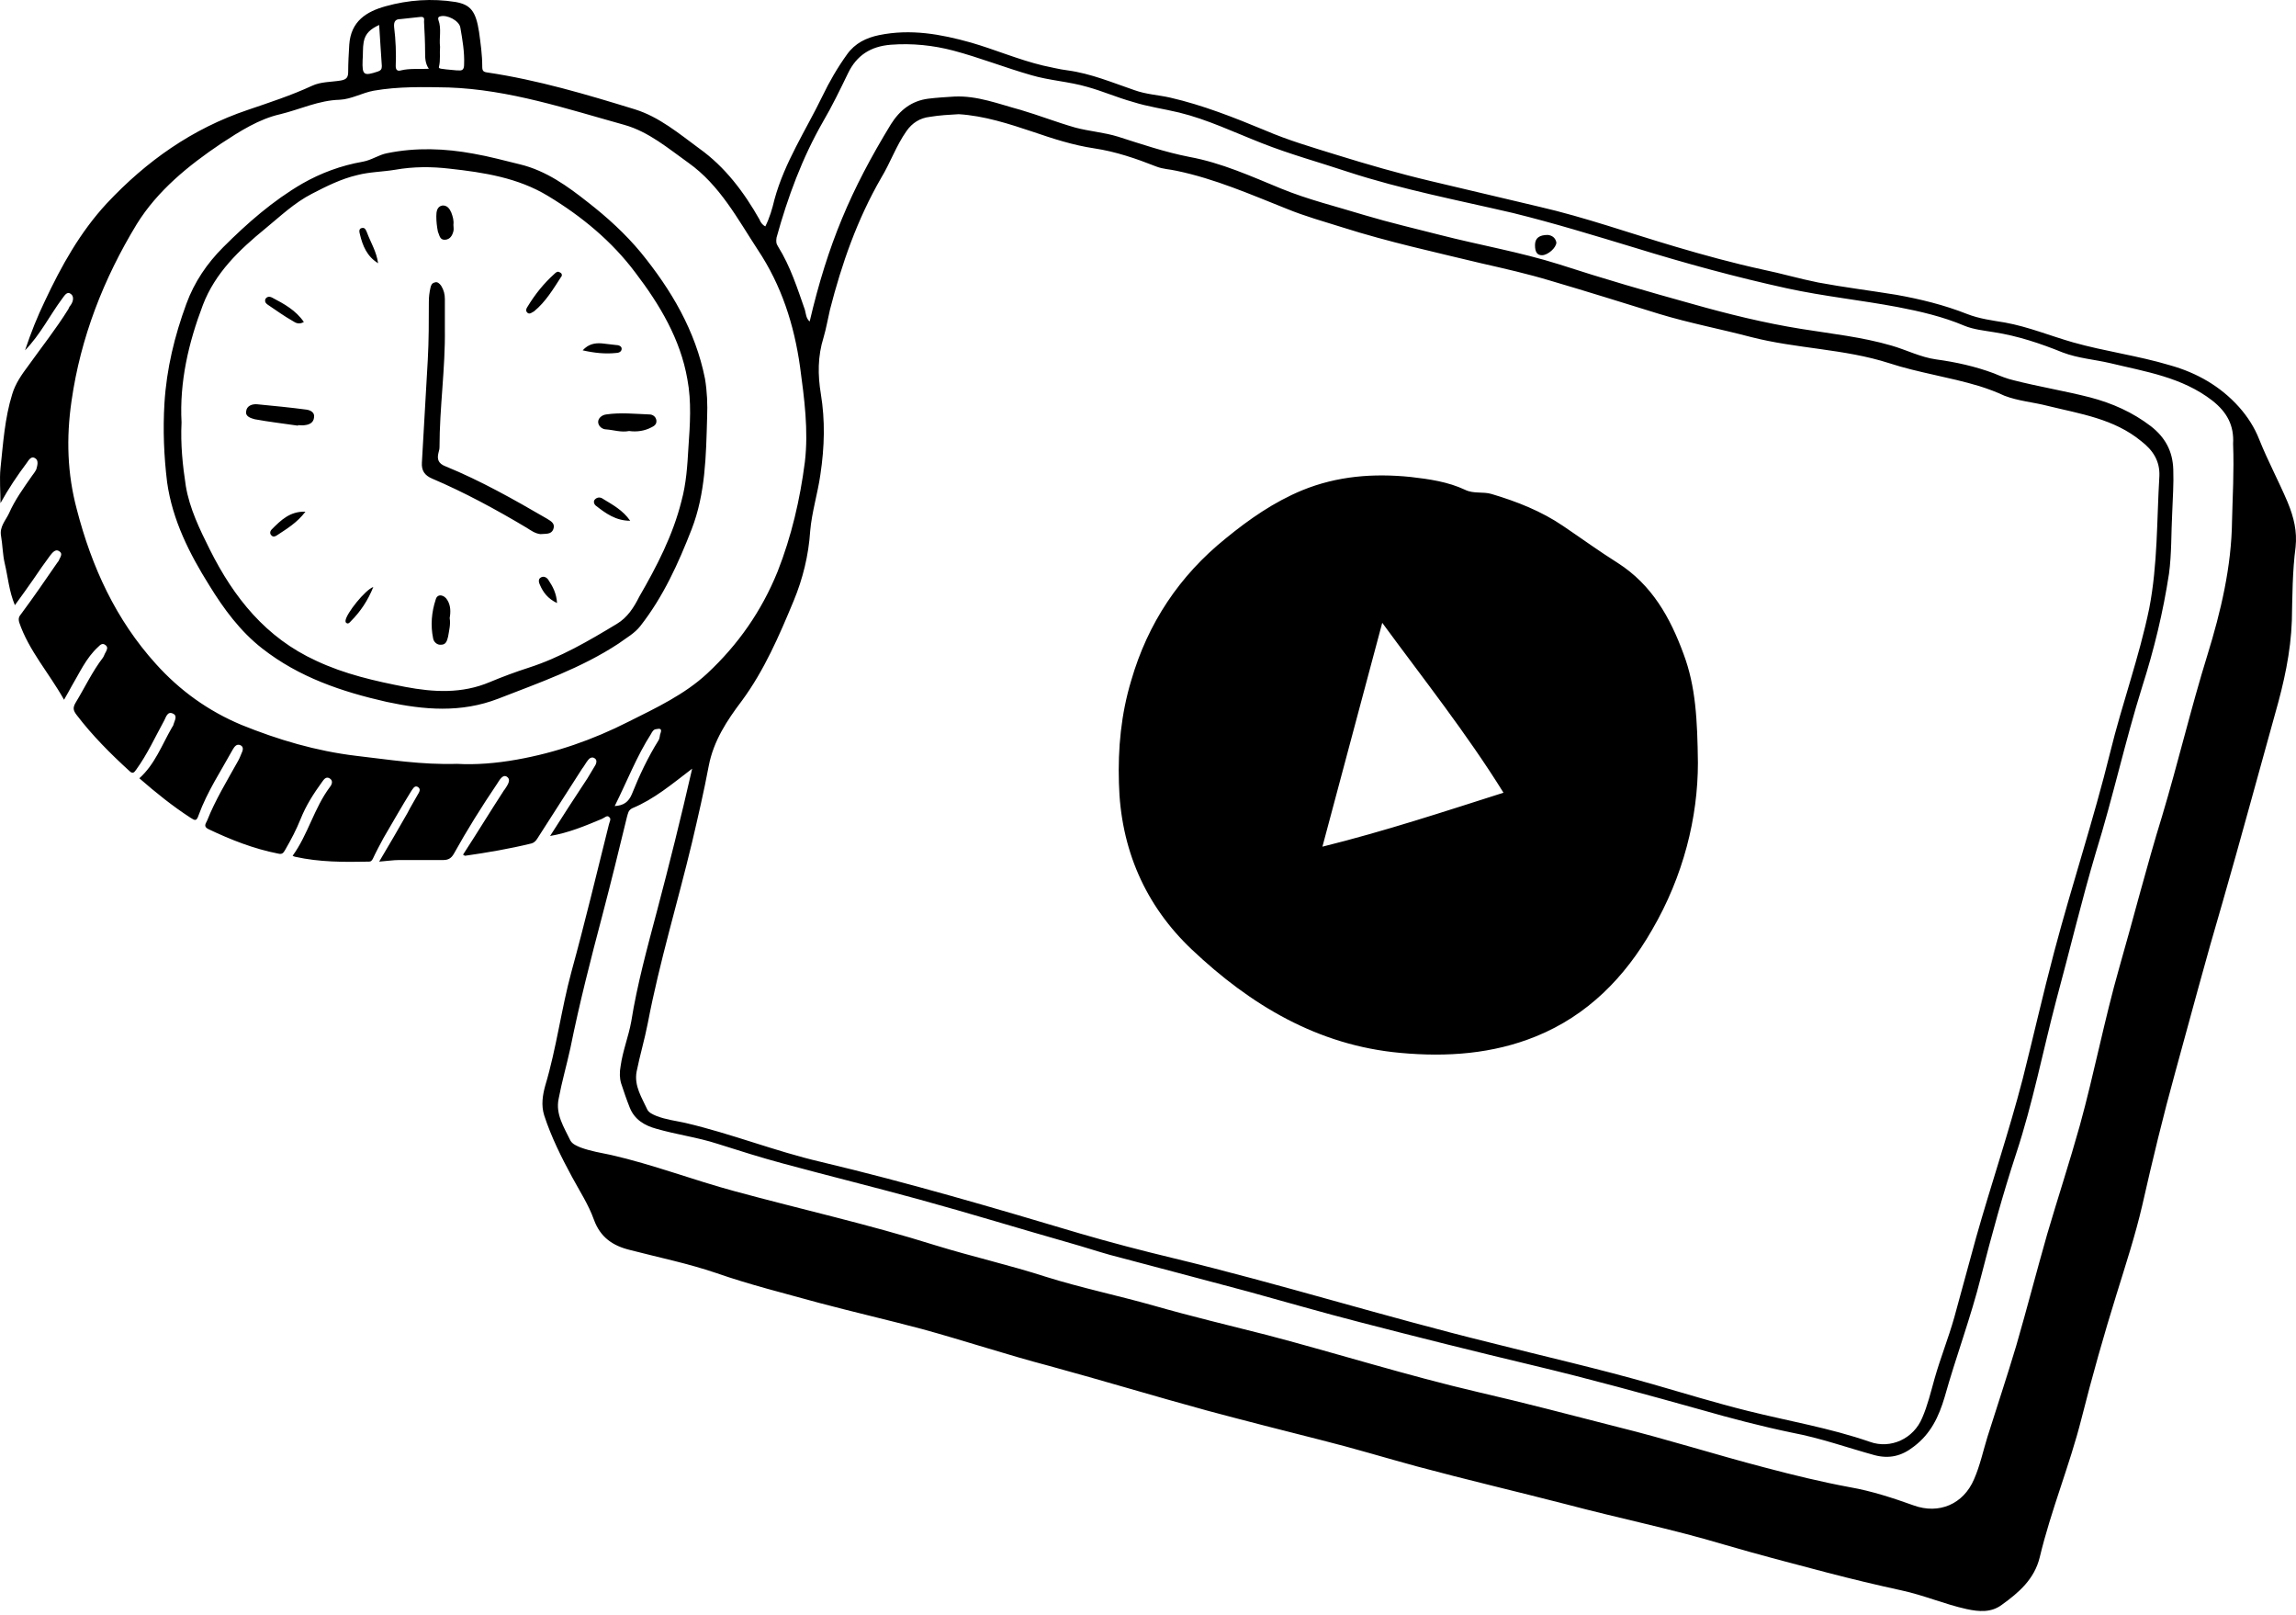 <svg width="320" height="225" viewBox="0 0 320 225" fill="none" xmlns="http://www.w3.org/2000/svg">
<path d="M48.156 86.481C48.156 86.629 48.156 86.778 48.379 86.853C48.602 86.927 48.751 86.704 48.9 86.555C50.24 85.215 51.282 83.652 52.027 81.791C50.91 82.163 48.23 85.513 48.156 86.481ZM50.463 31.766C49.942 31.84 50.091 32.361 50.166 32.659C50.538 34.222 51.133 35.711 52.697 36.679C52.473 35.041 51.654 33.776 51.133 32.361C50.984 31.989 50.836 31.691 50.463 31.766ZM62.076 33.404C62.746 33.329 63.044 32.808 63.193 32.212C63.267 31.915 63.193 31.617 63.193 31.319C63.267 30.724 63.118 30.203 62.895 29.607C62.672 29.086 62.3 28.565 61.63 28.639C60.885 28.788 60.811 29.532 60.811 30.128C60.811 30.872 60.885 31.543 61.034 32.287C61.257 32.733 61.257 33.478 62.076 33.404ZM37.362 42.485C38.478 43.23 39.595 44.049 40.786 44.719C41.233 45.016 41.679 45.24 42.349 44.868C41.233 43.23 39.595 42.337 37.883 41.443C37.585 41.294 37.213 41.294 36.989 41.667C36.84 42.113 37.138 42.337 37.362 42.485ZM62.374 83.652C61.927 82.833 60.96 82.684 60.736 83.503C60.141 85.29 59.992 87.151 60.364 88.937C60.439 89.458 60.96 89.905 61.481 89.831C62.151 89.831 62.3 89.309 62.449 88.714C62.597 87.82 62.821 87.002 62.672 86.108C62.821 85.29 62.821 84.396 62.374 83.652ZM42.721 57.076C40.488 56.778 38.18 56.555 35.873 56.332C35.128 56.257 34.384 56.555 34.309 57.299C34.161 58.044 34.979 58.267 35.501 58.416C37.511 58.788 39.52 59.011 41.53 59.309V59.235C41.828 59.235 42.2 59.309 42.498 59.235C43.168 59.16 43.689 58.863 43.764 58.193C43.913 57.448 43.242 57.151 42.721 57.076ZM37.883 74.644C38.106 74.868 38.404 74.719 38.627 74.57C39.967 73.677 41.381 72.858 42.572 71.294C40.414 71.22 39.148 72.486 37.883 73.751C37.585 74.049 37.585 74.421 37.883 74.644ZM215.724 32.733C214.533 32.733 213.938 33.18 213.938 34.148C213.938 35.116 214.236 35.562 214.906 35.562C215.724 35.562 216.915 34.52 216.915 33.776C216.767 33.106 216.32 32.808 215.724 32.733ZM195.178 146.704C201.655 147.3 208.057 146.853 214.087 144.396C221.233 141.493 226.444 136.208 230.241 129.582C234.633 122.064 236.643 113.875 236.643 106.282C236.568 100.327 236.345 95.637 234.633 91.096C232.772 86.034 230.241 81.493 225.476 78.441C222.871 76.803 220.414 75.016 217.883 73.304C214.831 71.22 211.407 69.88 207.908 68.838C206.717 68.466 205.377 68.838 204.186 68.242C201.804 67.126 199.198 66.754 196.593 66.456C191.456 65.935 186.394 66.307 181.481 68.317C177.536 69.954 174.111 72.337 170.836 75.016C164.36 80.228 159.967 86.853 157.66 94.818C156.245 99.508 155.799 104.272 155.948 109.111C156.171 118.267 159.595 126.158 166.146 132.337C174.26 140.004 183.64 145.662 195.178 146.704ZM192.647 86.778C198.379 94.595 204.409 102.188 209.546 110.451C201.357 113.056 193.02 115.811 184.31 117.97C187.139 107.399 189.893 97.051 192.647 86.778ZM89.248 87.225C92.449 83.131 94.533 78.515 96.394 73.751C98.329 68.763 98.404 63.478 98.553 58.193C98.627 56.332 98.553 54.545 98.255 52.758C96.915 46.059 93.565 40.401 89.322 35.19C87.163 32.585 84.632 30.277 81.952 28.193C79.124 25.959 76.146 23.8 72.498 22.907C70.339 22.386 68.18 21.791 66.022 21.418C62.002 20.674 57.982 20.525 53.962 21.344C52.771 21.567 51.803 22.312 50.538 22.535C47.56 23.056 44.731 24.098 42.126 25.587C38.032 27.969 34.458 31.096 31.108 34.446C28.875 36.679 27.089 39.284 25.972 42.337C24.334 46.803 23.218 51.344 22.92 56.183C22.697 59.905 22.845 63.553 23.292 67.2C24.037 72.486 26.419 77.175 29.173 81.567C31.183 84.843 33.491 87.969 36.543 90.352C41.679 94.371 47.635 96.381 53.888 97.796C59.099 98.912 64.235 99.359 69.446 97.349C75.178 95.116 80.984 93.106 86.195 89.682C87.312 88.863 88.429 88.267 89.248 87.225ZM85.972 86.927C82.027 89.309 78.081 91.617 73.689 93.031C71.828 93.627 70.042 94.297 68.255 95.041C64.384 96.679 60.439 96.456 56.493 95.711C52.25 94.892 48.007 93.925 44.061 92.064C37.064 88.863 32.597 83.28 29.247 76.58C27.833 73.751 26.419 70.848 25.898 67.721C25.451 64.818 25.153 61.915 25.302 58.863C25.004 53.205 26.27 47.771 28.28 42.485C29.992 38.019 33.342 34.818 36.989 31.84C39.074 30.128 41.009 28.267 43.466 27.002C45.476 25.959 47.56 24.917 49.793 24.396C51.505 23.949 53.292 23.949 55.079 23.652C57.61 23.205 60.141 23.205 62.672 23.503C67.436 24.024 72.2 24.768 76.369 27.299C81.059 30.128 85.302 33.627 88.578 38.019C91.927 42.411 94.831 47.25 95.799 52.833C96.394 55.959 96.171 59.16 95.947 62.361C95.799 64.892 95.65 67.349 94.98 69.806C93.789 74.57 91.555 78.888 89.099 83.131C88.354 84.62 87.461 86.034 85.972 86.927ZM318.826 69.954C317.561 66.977 316.072 64.222 314.881 61.245C314.211 59.533 313.243 58.044 312.052 56.704C309.447 53.801 306.171 51.94 302.449 50.897C297.983 49.557 293.367 48.962 288.901 47.696C285.774 46.803 282.722 45.538 279.447 44.942C277.66 44.644 275.873 44.421 274.161 43.751C270.96 42.485 267.61 41.667 264.261 41.071C260.613 40.475 256.965 40.029 253.392 39.359C250.787 38.838 248.256 38.093 245.725 37.572C241.63 36.679 237.536 35.562 233.516 34.371C227.188 32.51 220.935 30.277 214.459 28.788C209.397 27.597 204.335 26.406 199.347 25.215C194.955 24.173 190.563 22.907 186.245 21.567C182.896 20.525 179.546 19.557 176.27 18.143C171.953 16.356 167.635 14.644 163.094 13.602C161.456 13.23 159.744 13.155 158.106 12.56C155.054 11.518 152.077 10.252 148.801 9.805C147.61 9.657 146.493 9.359 145.377 9.135C141.952 8.317 138.677 6.902 135.327 5.934C131.084 4.743 126.915 3.999 122.523 4.892C120.737 5.264 119.173 6.009 118.057 7.572C116.717 9.433 115.6 11.369 114.632 13.379C112.325 18.143 109.347 22.609 107.933 27.82C107.635 29.086 107.263 30.351 106.667 31.543C106.22 31.319 105.997 30.947 105.848 30.575C103.689 26.778 101.084 23.279 97.436 20.674C94.607 18.59 91.853 16.282 88.503 15.24C81.729 13.155 74.955 11.145 67.957 10.103C67.362 10.029 67.213 9.88 67.213 9.284C67.213 7.647 66.989 6.083 66.766 4.446C66.32 1.542 65.575 0.649 63.491 0.277C60.215 -0.244 56.94 -0.021 53.739 0.872C51.059 1.617 48.9 2.957 48.677 6.232C48.602 7.498 48.528 8.763 48.528 9.954C48.528 10.699 48.379 11.071 47.486 11.22C46.146 11.443 44.731 11.369 43.466 11.964C40.563 13.304 37.585 14.272 34.533 15.314C26.791 17.92 20.389 22.46 14.88 28.341C11.158 32.361 8.553 37.051 6.245 41.964C5.203 44.123 4.309 46.356 3.49 48.813C5.649 46.58 6.915 43.974 8.627 41.667C8.925 41.294 9.297 40.55 9.818 40.922C10.339 41.22 10.265 41.964 9.818 42.56C9.669 42.709 9.595 42.932 9.52 43.081C7.808 45.835 5.798 48.366 3.937 50.972C3.044 52.163 2.151 53.428 1.704 54.917C0.662 58.267 0.438 61.766 0.066 65.265C-0.083 66.828 0.066 68.391 0.066 70.103C1.183 68.093 2.374 66.307 3.714 64.52C4.012 64.074 4.384 63.478 4.905 63.85C5.426 64.148 5.203 64.892 5.054 65.413C4.905 65.711 4.682 66.009 4.458 66.307C3.267 68.019 2.076 69.657 1.257 71.518C0.811 72.486 -0.083 73.379 0.141 74.644C0.364 75.91 0.364 77.25 0.662 78.515C1.108 80.376 1.257 82.386 2.076 84.322C3.044 82.982 3.863 81.865 4.682 80.674C5.426 79.558 6.17 78.515 6.989 77.399C7.287 77.026 7.734 76.431 8.255 76.803C8.85 77.175 8.329 77.696 8.18 78.143C8.106 78.218 8.031 78.366 7.957 78.441C6.319 80.823 4.682 83.205 2.969 85.513C2.672 85.885 2.523 86.108 2.672 86.704C4.012 90.649 6.84 93.776 8.925 97.498C9.371 96.754 9.669 96.158 9.967 95.637C11.084 93.776 11.977 91.692 13.689 90.128C13.987 89.831 14.285 89.533 14.731 89.905C15.103 90.203 14.88 90.575 14.731 90.873C14.582 91.096 14.508 91.394 14.359 91.617C12.87 93.553 11.828 95.786 10.562 97.87C10.116 98.615 10.19 98.987 10.711 99.657C12.87 102.486 15.401 105.017 18.007 107.399C18.453 107.845 18.677 107.697 18.974 107.25C20.538 105.091 21.654 102.634 22.92 100.327C23.143 99.88 23.366 99.061 24.111 99.433C24.781 99.731 24.334 100.401 24.185 100.922C24.185 101.071 24.037 101.22 23.962 101.369C22.548 103.826 21.58 106.505 19.421 108.441C21.729 110.451 24.037 112.312 26.567 113.95C27.163 114.322 27.386 114.471 27.684 113.577C28.875 110.302 30.811 107.399 32.448 104.421C32.672 104.049 32.969 103.602 33.491 103.826C34.012 104.049 33.863 104.57 33.639 105.017C33.491 105.389 33.342 105.761 33.118 106.133C31.63 108.813 29.992 111.493 28.875 114.322C28.726 114.694 28.28 115.141 29.024 115.513C32.151 117.002 35.352 118.267 38.776 118.937C39.371 119.086 39.52 118.788 39.744 118.416C40.563 117.002 41.307 115.587 41.903 114.099C42.647 112.237 43.689 110.6 44.88 108.962C45.103 108.664 45.401 108.143 45.922 108.441C46.444 108.739 46.295 109.26 45.997 109.632C43.764 112.61 42.945 116.257 40.786 119.235C40.935 119.309 41.084 119.384 41.158 119.384C44.508 120.128 47.932 120.128 51.431 120.054C51.729 120.054 51.803 119.905 51.952 119.682C52.399 118.714 52.92 117.746 53.441 116.778C54.706 114.62 55.972 112.386 57.312 110.228C57.535 109.93 57.759 109.409 58.205 109.632C58.726 109.93 58.429 110.376 58.205 110.749C57.759 111.568 57.238 112.386 56.791 113.28C55.525 115.513 54.26 117.672 52.846 120.054C53.888 119.979 54.781 119.831 55.674 119.831C57.684 119.831 59.694 119.831 61.779 119.831C62.449 119.831 62.895 119.607 63.267 118.937C65.128 115.587 67.138 112.386 69.297 109.185C69.595 108.739 70.042 107.845 70.637 108.218C71.307 108.664 70.712 109.409 70.339 110.004L70.265 110.079C68.329 113.056 66.468 116.108 64.533 119.086C64.682 119.161 64.756 119.235 64.831 119.235C67.957 118.788 71.009 118.267 74.061 117.523C74.359 117.448 74.657 117.225 74.88 116.853C76.965 113.577 79.049 110.376 81.133 107.101C81.431 106.729 81.654 106.282 81.952 105.91C82.176 105.612 82.548 105.389 82.92 105.687C83.218 105.91 83.143 106.282 82.995 106.58C82.622 107.175 82.25 107.845 81.878 108.441C80.166 111.046 78.454 113.652 76.667 116.481C79.272 116.034 81.58 115.066 83.888 114.099C84.26 113.95 84.632 113.503 84.93 113.875C85.228 114.099 84.93 114.545 84.856 114.917C83.143 121.766 81.506 128.615 79.645 135.389C78.23 140.6 77.56 146.034 75.997 151.245C75.625 152.585 75.401 153.999 75.848 155.414C76.816 158.391 78.23 161.22 79.719 163.975C80.761 165.91 82.027 167.846 82.771 169.93C83.664 172.387 85.377 173.578 87.833 174.173C91.853 175.215 95.873 176.034 99.818 177.374C104.508 179.012 109.347 180.203 114.186 181.543C118.95 182.808 123.789 183.925 128.553 185.191C134.508 186.828 140.315 188.764 146.27 190.327C153.64 192.337 161.01 194.57 168.379 196.58C173.665 197.995 178.95 199.335 184.236 200.675C188.702 201.791 193.094 203.131 197.486 204.322C204.409 206.183 211.407 207.821 218.33 209.608C225.625 211.543 232.995 213.032 240.216 215.191C245.055 216.605 249.893 217.871 254.732 219.136C258.156 220.029 261.581 220.848 265.005 221.593C268.132 222.263 271.035 223.528 274.087 224.198C275.799 224.57 277.511 224.719 279 223.603C281.382 221.89 283.541 220.029 284.285 216.977C285.849 210.426 288.454 204.173 290.092 197.697C291.581 191.816 293.218 186.009 295.005 180.277C296.271 176.183 297.611 172.089 298.578 167.92C299.993 161.667 301.482 155.488 303.194 149.31C305.352 141.493 307.437 133.602 309.745 125.786C312.276 117.002 314.658 108.143 317.114 99.359C318.305 95.19 319.273 90.873 319.422 86.481C319.496 83.056 319.496 79.632 319.943 76.208C320.166 74.049 319.72 72.113 318.826 69.954ZM61.332 2.287C62.3 1.989 64.012 2.882 64.161 3.85C64.458 5.562 64.756 7.274 64.682 8.987C64.682 9.657 64.458 9.88 63.863 9.805C63.788 9.805 63.714 9.805 63.64 9.805C61.183 9.582 61.108 9.582 61.183 9.284C61.406 8.391 61.257 7.423 61.332 6.53C61.183 5.264 61.555 3.999 61.108 2.808C61.034 2.585 61.034 2.361 61.332 2.287ZM55.823 2.659C56.717 2.585 57.684 2.436 58.578 2.361C59.248 2.287 59.099 2.733 59.099 3.031C59.173 4.446 59.248 5.86 59.248 7.274C59.248 8.019 59.248 8.838 59.769 9.582C58.354 9.657 57.089 9.508 55.898 9.805C55.377 9.954 55.153 9.731 55.153 9.21C55.228 7.423 55.153 5.562 54.93 3.776C54.855 2.957 55.153 2.659 55.823 2.659ZM50.538 8.391C50.612 7.572 50.538 6.679 50.687 5.86C50.91 4.594 51.729 3.999 52.846 3.478C52.994 5.488 53.069 7.349 53.218 9.21C53.218 9.657 53.069 9.805 52.697 9.954C50.687 10.624 50.463 10.475 50.538 8.391ZM72.052 105.835C69.148 106.357 66.245 106.58 63.714 106.431C58.726 106.58 54.185 105.835 49.645 105.314C44.061 104.644 38.776 103.081 33.639 100.997C29.024 99.061 25.079 96.233 21.729 92.51C16.146 86.332 12.796 79.036 10.711 70.997C9.371 66.009 9.223 61.022 9.967 55.885C11.232 47.026 14.434 38.838 19.049 31.245C21.952 26.555 26.27 23.056 30.811 20.004C33.416 18.292 36.096 16.58 39.074 15.91C41.828 15.24 44.434 13.974 47.337 13.9C48.974 13.825 50.463 12.932 52.101 12.634C55.525 12.039 59.024 12.113 62.523 12.188C71.009 12.485 78.975 15.165 87.014 17.398C90.439 18.366 93.119 20.674 95.947 22.684C100.339 25.81 102.796 30.5 105.625 34.818C108.9 39.731 110.687 45.24 111.506 51.121C112.101 55.513 112.697 59.979 112.176 64.371C111.506 69.582 110.315 74.719 108.379 79.632C106.146 85.141 102.87 89.831 98.553 93.85C95.426 96.754 91.481 98.615 87.61 100.55C82.622 103.081 77.486 104.868 72.052 105.835ZM114.409 54.917C113.962 52.237 113.962 49.632 114.781 47.026C115.153 45.761 115.377 44.421 115.674 43.155C117.312 36.753 119.471 30.575 122.821 24.768C124.086 22.684 124.905 20.302 126.32 18.292C127.139 17.101 128.255 16.431 129.595 16.282C130.935 16.058 132.275 15.984 133.615 15.91C137.188 16.133 140.613 17.25 143.962 18.366C146.791 19.334 149.546 20.227 152.523 20.674C155.501 21.121 158.33 22.088 161.159 23.205C162.126 23.577 163.02 23.577 163.987 23.8C169.347 24.917 174.26 27.076 179.322 29.086C181.853 30.128 184.533 30.872 187.139 31.691C193.466 33.701 199.943 35.116 206.419 36.679C209.695 37.423 212.97 38.168 216.171 39.136C221.233 40.624 226.221 42.188 231.283 43.751C235.452 45.016 239.769 45.835 244.012 46.952C250.34 48.59 257.04 48.59 263.293 50.6C267.387 51.94 271.705 52.535 275.873 53.801C277.065 54.173 278.256 54.619 279.372 55.141C281.308 55.885 283.392 56.034 285.402 56.555C289.943 57.672 294.633 58.342 298.429 61.468C300.067 62.734 301.035 64.222 300.96 66.307C300.588 72.486 300.737 78.59 299.546 84.768C298.132 91.617 295.749 98.094 294.112 104.793C291.804 114.173 288.752 123.329 286.295 132.635C284.732 138.515 283.392 144.471 281.903 150.352C279.968 157.796 277.511 165.017 275.427 172.387C274.385 176.109 273.417 179.831 272.375 183.553C271.556 186.456 270.439 189.21 269.62 192.114C269.099 193.975 268.653 195.836 267.908 197.548C266.717 200.451 263.516 201.94 260.613 200.898C255.03 198.962 249.223 197.995 243.566 196.58C239.099 195.464 234.707 194.124 230.315 192.858C222.796 190.699 215.203 188.987 207.61 187.052C192.796 183.404 178.28 178.863 163.466 175.29C159.149 174.248 154.831 173.131 150.513 171.865C138.528 168.292 126.617 164.793 114.409 161.89C108.007 160.401 101.903 157.945 95.501 156.456C94.161 156.158 92.821 156.009 91.481 155.488C90.96 155.265 90.439 155.042 90.215 154.595C89.471 152.957 88.354 151.32 88.727 149.31C89.173 147.076 89.843 144.843 90.29 142.535C91.927 133.975 94.459 125.711 96.469 117.3C97.287 113.801 98.106 110.302 98.776 106.729C99.446 103.23 101.307 100.401 103.392 97.647C106.518 93.404 108.603 88.565 110.612 83.726C111.878 80.674 112.697 77.399 112.92 73.974C113.143 71.369 113.962 68.763 114.335 66.158C114.93 62.212 115.004 58.565 114.409 54.917ZM92.076 102.113C91.927 102.411 92.002 102.783 91.779 103.156C90.29 105.538 89.099 108.069 88.056 110.674C87.61 111.716 86.94 112.237 85.674 112.312C87.386 108.888 88.727 105.389 90.736 102.262C90.885 101.965 91.109 101.592 91.481 101.592C91.853 101.518 92.3 101.443 92.076 102.113ZM311.085 72.56C311.01 78.962 309.521 85.215 307.66 91.245C305.352 98.689 303.566 106.282 301.333 113.726C299.174 120.724 297.387 127.796 295.377 134.793C293.293 142.089 291.879 149.533 289.869 156.828C288.454 161.89 286.816 166.878 285.328 171.94C283.839 177.151 282.499 182.362 281.01 187.498C279.744 191.741 278.33 195.985 276.99 200.228C276.395 202.163 275.948 204.248 275.129 206.109C273.64 209.608 270.216 211.022 266.717 209.756C263.814 208.714 260.836 207.746 257.859 207.225C253.839 206.481 249.893 205.513 245.948 204.471C239.099 202.684 232.325 200.526 225.402 198.813C219 197.176 212.523 195.464 206.047 193.975C196.146 191.667 186.469 188.615 176.568 186.009C171.283 184.669 165.997 183.404 160.786 181.915C155.799 180.501 150.737 179.459 145.749 177.895C140.687 176.258 135.402 175.066 130.34 173.503C121.109 170.6 111.729 168.516 102.424 165.985C96.617 164.421 91.034 162.262 85.153 160.923C83.739 160.625 82.325 160.401 80.91 159.88C80.389 159.657 79.793 159.434 79.496 158.913C78.602 157.052 77.411 155.265 77.858 153.106C78.305 150.724 78.975 148.416 79.496 146.034C80.761 139.781 82.325 133.677 83.962 127.498C85.153 122.957 86.27 118.416 87.387 113.801C87.535 113.354 87.535 112.907 88.131 112.61C91.183 111.344 93.64 109.26 96.469 107.101C94.905 113.95 93.267 120.501 91.555 126.977C90.215 132.039 88.801 137.176 87.982 142.312C87.61 144.396 86.791 146.406 86.493 148.565C86.344 149.384 86.344 150.203 86.568 150.947C86.94 152.064 87.312 153.181 87.759 154.297C88.429 156.009 89.843 156.828 91.481 157.275C94.31 158.094 97.213 158.466 99.967 159.359C103.019 160.327 106.071 161.295 109.124 162.114C115.451 163.826 121.779 165.389 128.032 167.101C135.104 169.037 142.101 171.195 149.173 173.205C151.034 173.727 152.821 174.322 154.682 174.843C161.158 176.555 167.635 178.267 174.037 179.98C179.173 181.394 184.31 182.883 189.521 184.223C197.561 186.307 205.6 188.317 213.714 190.253C221.531 192.114 229.347 194.272 237.089 196.431C241.258 197.622 245.501 198.739 249.819 199.632C253.764 200.377 257.486 201.717 261.283 202.759C263.293 203.28 265.005 202.908 266.717 201.568C269.099 199.781 270.216 197.399 271.035 194.645C272.598 189.062 274.682 183.553 276.097 177.895C277.586 172.089 279.149 166.357 281.01 160.699C283.318 153.702 284.732 146.406 286.593 139.334C288.454 132.486 290.092 125.563 292.102 118.788C294.484 111.121 296.196 103.23 298.578 95.637C300.216 90.501 301.482 85.29 302.3 79.93C302.673 77.175 302.598 74.272 302.747 71.443C302.821 69.433 302.97 67.424 302.896 65.413C302.821 62.883 301.779 60.947 299.769 59.384C297.238 57.448 294.41 56.183 291.283 55.364C287.784 54.471 284.137 53.875 280.638 52.982C279.67 52.758 278.777 52.386 277.883 52.014C275.278 51.046 272.598 50.451 269.844 50.078C267.685 49.781 265.675 48.739 263.591 48.143C259.496 46.952 255.253 46.505 251.084 45.835C245.948 45.016 240.811 43.751 235.824 42.337C229.645 40.624 223.466 38.838 217.288 36.828C211.853 35.116 206.196 34.148 200.687 32.733C197.188 31.84 193.69 31.021 190.191 29.979C186.32 28.788 182.3 27.82 178.503 26.257C174.335 24.545 170.24 22.684 165.774 21.865C162.35 21.195 159.074 20.078 155.799 19.036C153.863 18.441 151.779 18.292 149.843 17.771C147.238 17.026 144.781 16.058 142.25 15.314C139.198 14.495 136.22 13.304 133.019 13.453C131.828 13.527 130.563 13.602 129.372 13.751C127.064 14.049 125.426 15.314 124.161 17.324C118.578 26.48 115.377 33.999 112.846 44.793C112.325 44.346 112.325 43.676 112.176 43.155C111.134 40.178 110.166 37.126 108.454 34.371C108.156 33.925 108.156 33.627 108.23 33.106C109.794 27.448 111.804 22.014 114.707 16.952C115.972 14.793 117.089 12.485 118.206 10.178C119.397 7.721 121.332 6.456 124.161 6.232C127.139 6.009 130.042 6.307 132.871 7.051C136.518 8.019 140.091 9.433 143.739 10.475C146.27 11.22 149.024 11.369 151.555 12.113C153.714 12.709 155.724 13.602 157.883 14.197C159.967 14.867 162.201 15.165 164.359 15.686C168.305 16.654 172.027 18.441 175.824 19.93C179.769 21.493 183.863 22.609 187.883 23.949C195.402 26.406 203.218 27.895 210.886 29.681C216.618 31.096 222.201 32.808 227.858 34.52C234.856 36.679 241.928 38.614 249.074 40.178C254.211 41.294 259.347 41.815 264.484 42.783C267.61 43.379 270.811 44.123 273.789 45.389C275.055 45.91 276.543 46.059 277.883 46.282C281.233 46.803 284.36 47.845 287.486 49.111C289.645 49.93 291.878 50.078 294.112 50.6C299.025 51.791 304.087 52.535 308.33 55.81C310.415 57.448 311.382 59.309 311.233 61.84C311.382 65.786 311.159 69.21 311.085 72.56ZM77.114 73.751C77.411 72.932 76.816 72.634 76.22 72.262C71.605 69.582 66.99 66.977 62.076 64.967C61.108 64.595 60.885 63.999 61.108 63.106C61.183 62.808 61.257 62.585 61.257 62.287C61.257 56.778 62.076 51.344 62.002 45.835C62.002 44.421 62.002 43.081 62.002 41.667C62.002 40.997 61.853 40.401 61.481 39.806C61.257 39.508 60.96 39.21 60.587 39.359C60.215 39.433 60.066 39.731 59.992 40.103C59.843 40.773 59.769 41.369 59.769 42.039C59.769 44.719 59.769 47.473 59.62 50.153C59.322 54.917 59.099 59.681 58.801 64.446C58.726 65.562 59.173 66.232 60.215 66.679C64.756 68.615 69.148 70.997 73.391 73.528C73.987 73.9 74.582 74.347 75.327 74.421C76.071 74.347 76.816 74.495 77.114 73.751ZM91.481 58.565C91.406 58.044 90.96 57.746 90.513 57.746C88.503 57.672 86.493 57.448 84.483 57.746C83.888 57.82 83.367 58.267 83.367 58.788C83.367 59.384 83.962 59.83 84.483 59.83C85.525 59.905 86.568 60.277 87.684 60.054C88.727 60.203 89.843 60.054 90.811 59.533C91.109 59.384 91.555 59.16 91.481 58.565ZM75.401 80.451C74.955 80.674 75.104 81.195 75.252 81.493C75.699 82.535 76.369 83.428 77.635 84.024C77.56 82.684 77.039 81.716 76.444 80.823C76.22 80.451 75.774 80.228 75.401 80.451ZM78.007 37.944C77.709 37.721 77.411 38.019 77.262 38.168C75.774 39.508 74.582 40.997 73.54 42.709C73.391 42.932 73.168 43.304 73.54 43.602C73.838 43.825 74.136 43.528 74.434 43.379C76.071 42.039 77.114 40.252 78.23 38.54C78.305 38.465 78.305 38.391 78.305 38.317C78.305 38.093 78.156 38.019 78.007 37.944ZM86.642 48.59C86.642 48.217 86.195 48.069 85.823 48.069C85.153 47.994 84.558 47.92 83.888 47.845C82.92 47.771 82.027 47.92 81.208 48.813C82.846 49.185 84.334 49.334 85.823 49.185C86.195 49.185 86.642 49.036 86.642 48.59ZM84.037 69.508C83.739 69.284 83.292 69.21 82.92 69.582C82.622 69.88 82.846 70.327 83.069 70.476C84.409 71.518 85.823 72.56 87.833 72.56C86.791 71.071 85.377 70.327 84.037 69.508Z" fill="black"/>
</svg>
